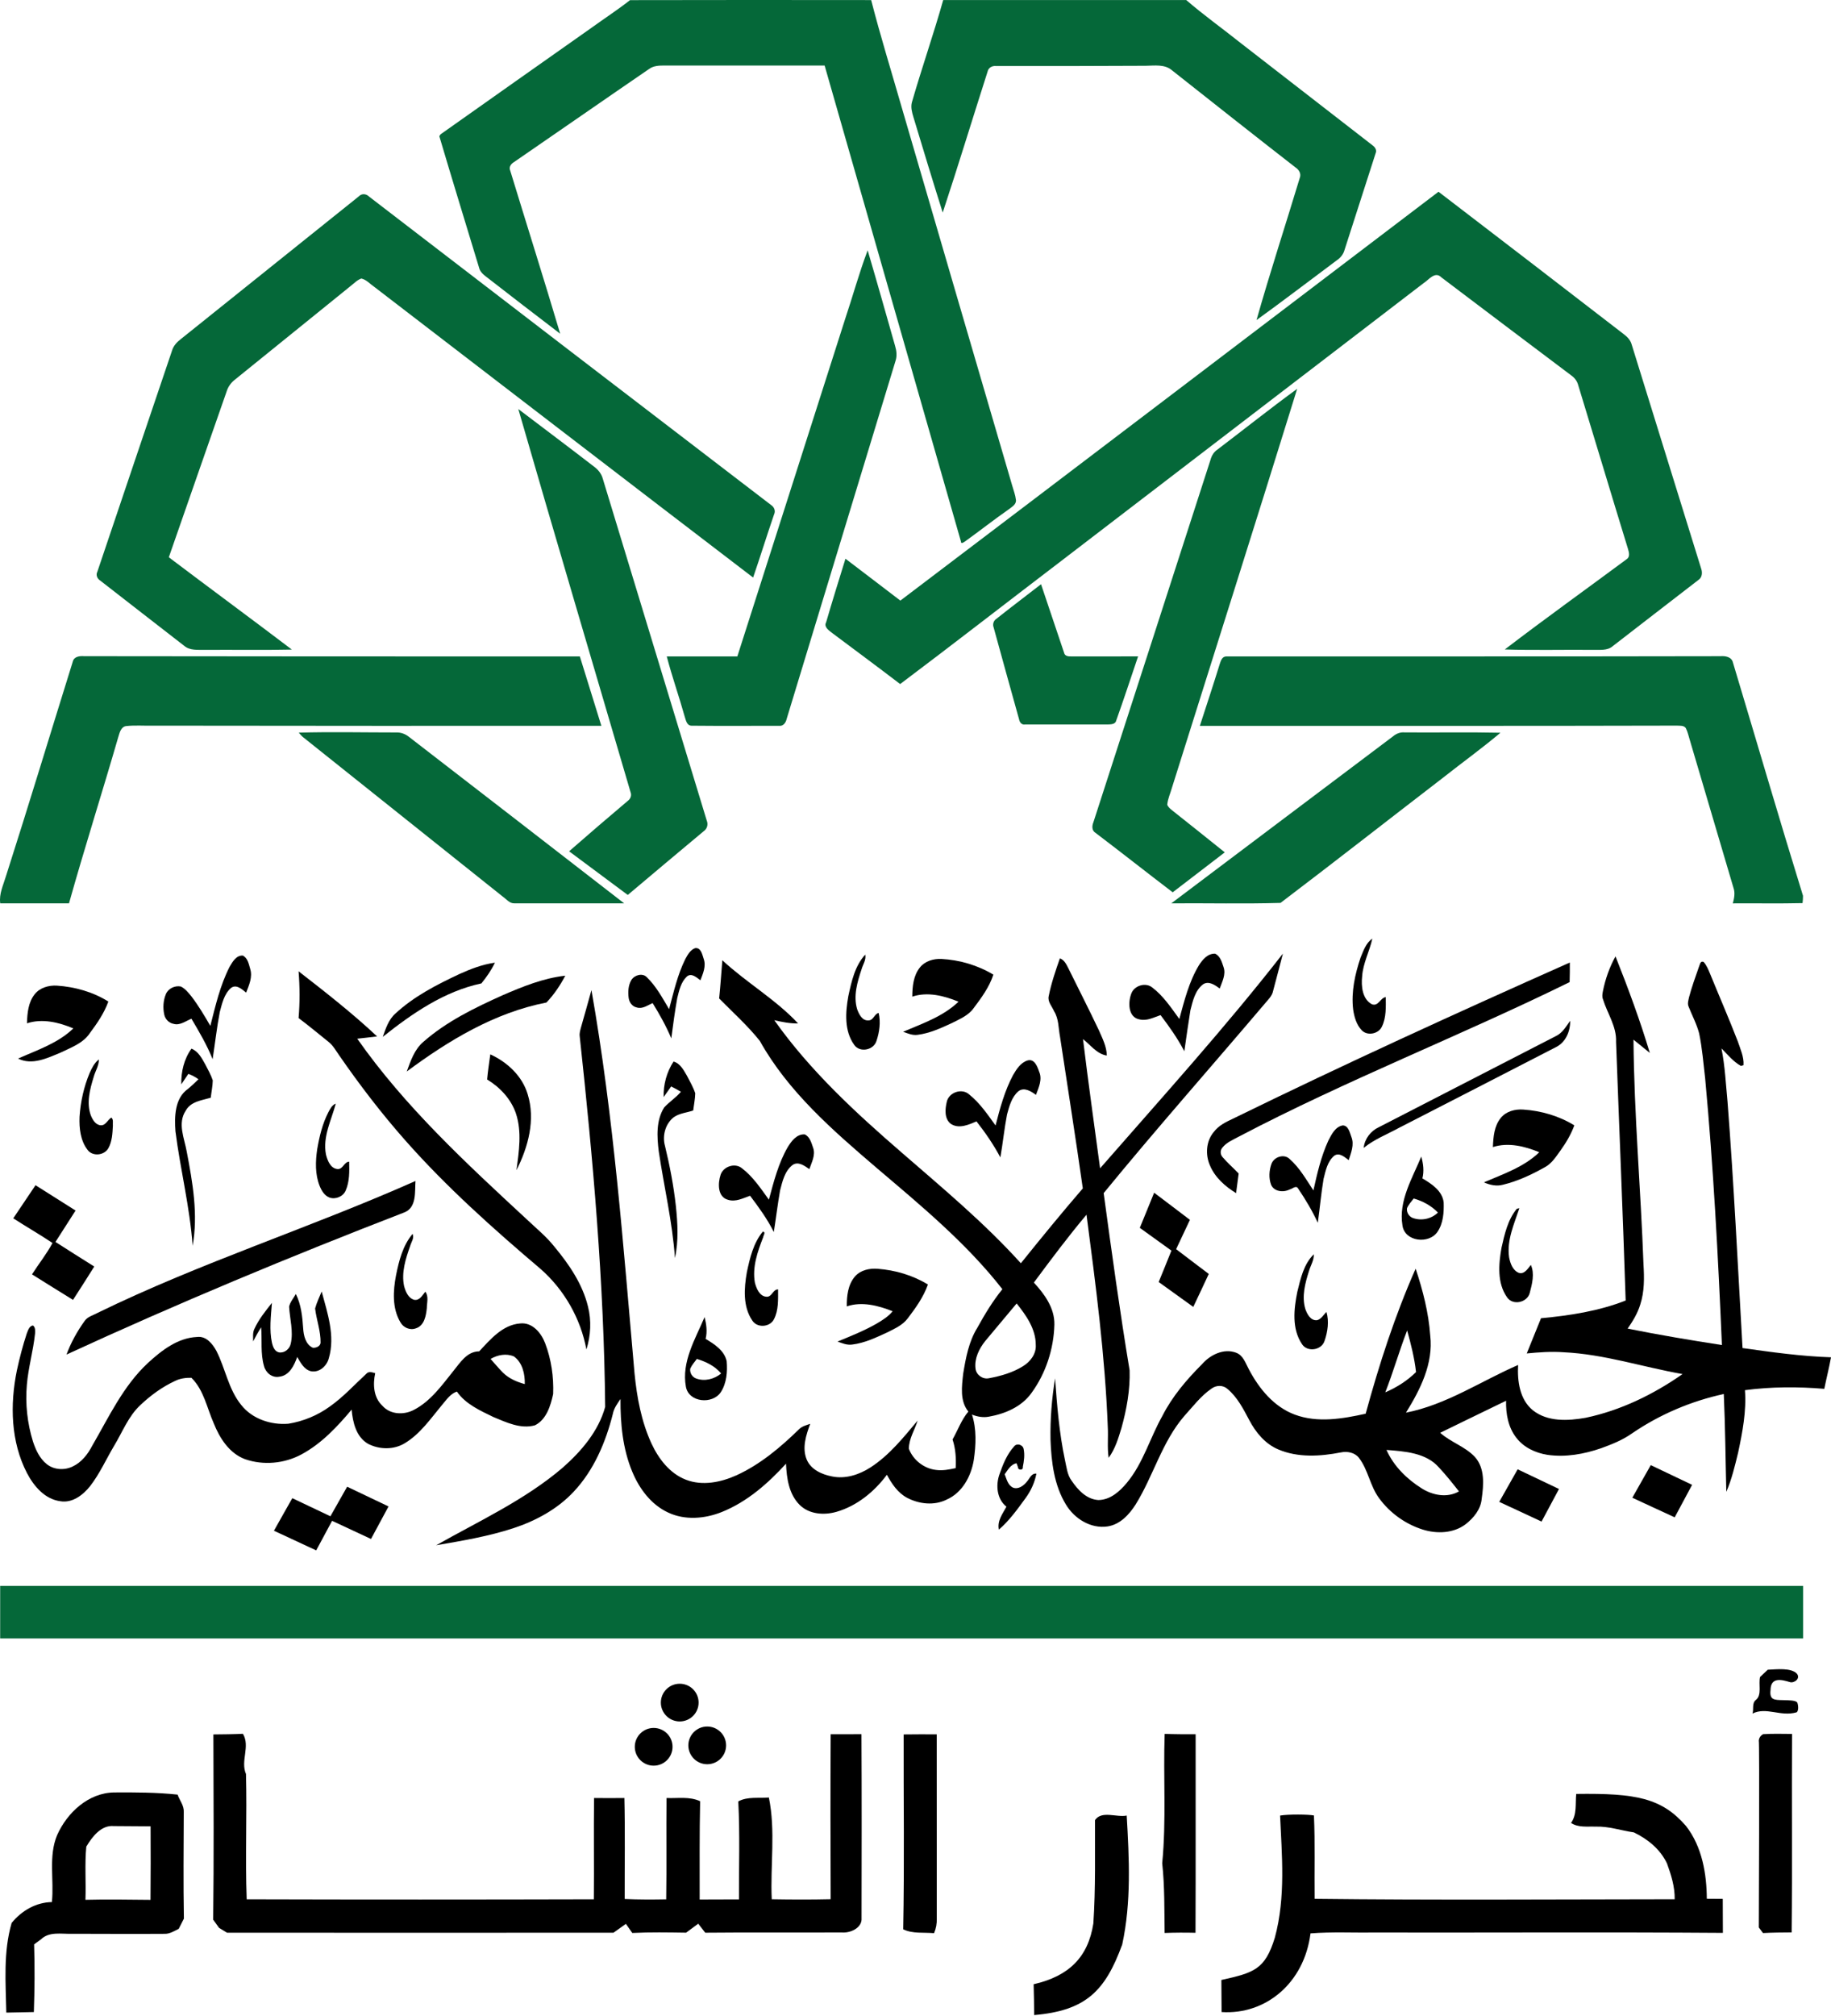 <?xml version="1.0" encoding="UTF-8" standalone="no"?>
<svg
   xmlns:dc="http://purl.org/dc/elements/1.1/"
   xmlns:cc="http://creativecommons.org/ns#"
   xmlns:rdf="http://www.w3.org/1999/02/22-rdf-syntax-ns#"
   xmlns:svg="http://www.w3.org/2000/svg"
   xmlns="http://www.w3.org/2000/svg"
   xmlns:sodipodi="http://sodipodi.sourceforge.net/DTD/sodipodi-0.dtd"
   xmlns:inkscape="http://www.inkscape.org/namespaces/inkscape"
   width="1254.644"
   height="1381.057"
   viewBox="0 0 1003.716 1104.846"
   version="1.1"
   id="svg2"
   inkscape:version="0.48.4 r9939"
   sodipodi:docname="Logo_of_Ahrar al-Sham.svg">
  <defs
     id="defs112" />
  <sodipodi:namedview
     pagecolor="#ffffff"
     bordercolor="#666666"
     borderopacity="1"
     objecttolerance="10"
     gridtolerance="10"
     guidetolerance="10"
     inkscape:pageopacity="0"
     inkscape:pageshadow="2"
     inkscape:window-width="1680"
     inkscape:window-height="988"
     id="namedview110"
     showgrid="false"
     fit-margin-top="0"
     fit-margin-left="0"
     fit-margin-right="0"
     fit-margin-bottom="0"
     inkscape:zoom="0.38159073"
     inkscape:cx="826.453"
     inkscape:cy="845.39059"
     inkscape:window-x="-8"
     inkscape:window-y="-8"
     inkscape:window-maximized="1"
     inkscape:current-layer="#020202ff" />
  <g
     id="#056839ff"
     transform="translate(-87.915,-108.988)">
    <path
       d="m 433.28,109.06 c 44.06,-0.12 88.13,-0.06 132.19,-0.03 5.06,19.71 11.11,39.15 16.72,58.71 20.18,69.18 40.38,138.35 60.63,207.5 0.72,2.56 1.72,5.08 2.01,7.74 0.28,2.46 -2.17,3.75 -3.8,5.05 -8.22,5.73 -16.09,11.95 -24.23,17.78 -0.61,0.39 -2.13,1.57 -2.12,-0.05 -24.9,-86.95 -49.83,-173.89 -74.72,-260.84 -29.31,-0.02 -58.62,0.02 -87.93,-0.02 -2.83,0.01 -5.87,0.12 -8.25,1.86 -24.73,16.93 -49.34,34.06 -74.06,51.03 -1.64,0.95 -3,2.74 -2.12,4.69 9.1,29.81 18.51,59.54 27.4,89.42 -13.61,-10.33 -27.1,-20.81 -40.61,-31.27 -1.7,-1.29 -3.38,-2.8 -3.87,-4.97 -7.29,-24 -14.65,-47.99 -21.79,-72.04 0.18,-0.26 0.54,-0.78 0.73,-1.04 27.53,-19.52 55.16,-38.93 82.74,-58.39 7.01,-5.07 14.28,-9.79 21.08,-15.13 z"
       id="path5"
       inkscape:connector-curvature="0"
       style="fill:#056839" />
    <path
       d="m 604.96,109.01 c 44.41,-0.02 88.81,-0.02 133.22,0 9.66,8.35 20.09,15.77 30.07,23.74 24.02,18.67 48.1,37.3 72.14,55.95 1.34,0.96 2.39,2.61 1.61,4.29 -5.65,17.69 -11.38,35.36 -17.06,53.04 -0.63,2.37 -2.24,4.29 -4.25,5.64 -14.66,10.91 -29.16,22.05 -43.98,32.74 7.39,-26.12 15.86,-51.94 23.71,-77.92 0.91,-2.27 -0.42,-4.48 -2.3,-5.7 -22.66,-17.62 -45.18,-35.42 -67.69,-53.22 -3.98,-3.48 -9.56,-2.6 -14.41,-2.53 -27.37,0.11 -54.74,0.22 -82.1,0.14 -2.12,-0.23 -4.2,0.9 -4.64,3.08 -8.25,25.73 -16.11,51.59 -24.59,77.25 -5.5,-17.41 -10.8,-34.89 -16.07,-52.37 -0.78,-2.6 -1.55,-5.38 -0.82,-8.09 5.4,-18.77 11.86,-37.24 17.16,-56.04 z"
       id="path7"
       inkscape:connector-curvature="0"
       style="fill:#056839" />
    <path
       d="m 876.47,214.08 c 33.87,25.94 67.73,51.91 101.49,78 1.98,1.47 3.78,3.32 4.43,5.79 12.73,40.83 25.26,81.73 38.01,122.56 0.82,2.21 0.71,4.99 -1.44,6.4 -15.66,12.04 -31.27,24.16 -46.9,36.23 -3.04,2.73 -7.33,1.96 -11.05,2.1 -16.07,-0.15 -32.15,0.29 -48.2,-0.23 21.99,-16.82 44.52,-32.95 66.76,-49.44 2,-1.22 1.35,-3.74 0.8,-5.58 -9.2,-29.93 -18.17,-59.94 -27.33,-89.88 -0.56,-2.19 -1.98,-4.02 -3.81,-5.3 -23.74,-17.91 -47.52,-35.76 -71.21,-53.74 -3.48,-3.56 -6.9,1.41 -9.81,3.24 -66.58,51.06 -133.18,102.1 -199.78,153.13 -29.05,22.14 -57.88,44.58 -87.07,66.53 -12.52,-9.59 -25.23,-18.94 -37.85,-28.42 -1.63,-1.28 -4.01,-3.07 -2.74,-5.41 3.4,-11.66 7.01,-23.26 10.61,-34.86 10,7.69 20.11,15.23 30.09,22.95 98.42,-74.56 196.67,-149.37 295,-224.07 z"
       id="path9"
       inkscape:connector-curvature="0"
       style="fill:#056839" />
    <path
       d="m 284.61,216.61 c 1.63,-1.72 4.07,-1.47 5.66,0.15 73.33,56.37 146.73,112.67 220.17,168.89 1.83,1.13 2.78,3.27 1.79,5.31 -3.94,11.48 -7.53,23.08 -11.47,34.56 C 431.39,372.5 362.18,319.27 292.93,266.09 c -2.26,-1.53 -4.21,-3.87 -6.96,-4.46 -2.32,0.85 -4.04,2.72 -5.96,4.2 -21.01,17.07 -42.12,34.02 -63.14,51.08 -2.09,1.62 -3.79,3.74 -4.6,6.28 -10.68,30.38 -21.17,60.83 -31.81,91.22 22.43,16.94 45.06,33.61 67.46,50.59 -15.99,0.36 -31.99,0.04 -47.99,0.17 -3.69,-0.09 -7.86,0.4 -10.91,-2.13 -15.44,-11.89 -30.76,-23.95 -46.18,-35.87 -1.64,-1.03 -2.5,-3.05 -1.55,-4.86 13.63,-40.39 27.24,-80.78 40.92,-121.14 0.76,-2.66 2.69,-4.7 4.83,-6.34 32.52,-26.07 65.05,-52.15 97.57,-78.22 z"
       id="path11"
       inkscape:connector-curvature="0"
       style="fill:#056839" />
    <path
       d="m 551.13,284.04 c 4.23,-12.59 7.72,-25.45 12.42,-37.86 5.15,17.42 10.06,34.91 15.04,52.39 0.8,2.65 1.14,5.51 0.24,8.19 -19.86,65.4 -39.82,130.78 -59.67,196.19 -0.42,1.97 -1.8,4.13 -4.12,3.82 -16,0.01 -32.01,0.11 -48,-0.05 -2.64,0 -3.14,-3.02 -3.78,-4.97 -3.09,-11.06 -6.95,-21.9 -9.84,-33.01 12.9,-0.01 25.79,-0.01 38.69,0 19.72,-61.55 39.34,-123.14 59.02,-184.7 z"
       id="path13"
       inkscape:connector-curvature="0"
       style="fill:#056839" />
    <path
       d="m 755.34,355.34 c 14.56,-11.07 28.88,-22.47 43.65,-33.25 -22.58,72.92 -45.72,145.67 -68.6,218.5 -0.87,3.14 -2.33,6.15 -2.61,9.42 0.5,1.44 1.81,2.36 2.94,3.31 9.56,7.56 19.08,15.18 28.58,22.81 -9.48,7.34 -19.05,14.57 -28.54,21.89 -14.15,-10.78 -28.11,-21.81 -42.29,-32.56 -2.16,-1.28 -1.99,-3.85 -1.16,-5.89 21.46,-66.13 42.73,-132.32 64.14,-198.47 0.62,-2.3 1.84,-4.44 3.89,-5.76 z"
       id="path15"
       inkscape:connector-curvature="0"
       style="fill:#056839" />
    <path
       d="m 372.04,333.17 c 13.82,10.48 27.69,20.9 41.43,31.49 2.27,1.66 4.16,3.92 4.88,6.69 19.02,62.45 37.97,124.91 56.99,187.36 0.9,2.17 0.2,4.6 -1.77,5.91 -13.9,11.55 -27.69,23.24 -41.53,34.86 -10.7,-8 -21.43,-15.96 -32.15,-23.93 10.62,-9.31 21.35,-18.49 32.13,-27.61 1.54,-1.11 2.26,-2.98 1.55,-4.8 -20.52,-69.99 -41.3,-139.9 -61.53,-209.97 z"
       id="path17"
       inkscape:connector-curvature="0"
       style="fill:#056839" />
    <path
       d="m 634.14,448.12 c 8.07,-6.42 16.31,-12.61 24.45,-18.94 4.19,12.53 8.44,25.05 12.64,37.58 0.36,1.77 2.28,2.04 3.79,1.98 12.25,0 24.51,-0.01 36.77,-0.01 -3.97,11.74 -7.83,23.52 -12,35.18 -0.49,2.17 -3.05,2.05 -4.77,2.13 -15.04,0.02 -30.08,0.03 -45.12,-0.01 -1.92,0.37 -3.08,-1.21 -3.37,-2.89 -4.64,-16.75 -9.36,-33.49 -13.92,-50.26 -0.69,-1.74 -0.06,-3.77 1.53,-4.76 z"
       id="path19"
       inkscape:connector-curvature="0"
       style="fill:#056839" />
    <path
       d="m 127.79,471.67 c 0.62,-2.85 3.75,-3.26 6.19,-3.06 90.59,0.16 181.19,0.12 271.79,0.13 3.93,12.68 7.87,25.36 11.8,38.04 -81.85,0.02 -163.71,0.06 -245.56,-0.09 -5,0.14 -10.03,-0.32 -15.01,0.24 -2.79,0.44 -3.48,3.55 -4.19,5.81 -8.83,30.51 -18.49,60.77 -27.07,91.34 -12.56,0 -25.12,0 -37.69,0 -0.73,-5.21 1.66,-9.97 3.1,-14.81 12.53,-39.1 24.4,-78.41 36.64,-117.6 z"
       id="path21"
       inkscape:connector-curvature="0"
       style="fill:#056839" />
    <path
       d="m 756.58,472.81 c 0.55,-1.66 1.25,-3.92 3.36,-4.06 90.34,-0.05 180.7,0.06 271.04,-0.13 2.72,-0.23 6.18,0.35 6.9,3.49 12.81,42.61 25.27,85.34 38.41,127.84 0,1.33 -0.09,2.66 -0.26,4 -12.73,0.31 -25.48,0.04 -38.21,0.14 0.71,-2.74 1.35,-5.65 0.38,-8.41 -7.93,-27 -15.99,-53.96 -23.92,-80.95 -0.72,-2.27 -1.16,-4.65 -2.27,-6.75 -1.16,-1.55 -3.35,-1.19 -5.01,-1.31 -87.11,0.24 -174.23,0.08 -261.35,0.13 3.68,-11.32 7.42,-22.62 10.93,-33.99 z"
       id="path23"
       inkscape:connector-curvature="0"
       style="fill:#056839" />
    <path
       d="m 251.7,510.52 c 17.78,-0.51 35.57,-0.09 53.36,-0.1 2.58,-0.1 5.08,0.82 7.08,2.45 39.31,30.39 78.67,60.72 117.92,91.2 -20.05,0.02 -40.11,0.02 -60.16,0 -2.67,0.12 -4.37,-2.3 -6.36,-3.67 -36.5,-29.16 -73.01,-58.31 -109.55,-87.44 -0.86,-0.73 -1.57,-1.59 -2.29,-2.44 z"
       id="path25"
       inkscape:connector-curvature="0"
       style="fill:#056839" />
    <path
       d="m 851.54,512.55 c 1.79,-1.5 4.02,-2.39 6.39,-2.16 17.5,0.14 35.01,-0.2 52.5,0.18 -10.13,8.56 -20.95,16.32 -31.36,24.56 -29.75,22.87 -59.31,46.03 -89.2,68.7 -19.92,0.59 -39.92,0.09 -59.87,0.24 40.48,-30.54 81.04,-61 121.54,-91.52 z"
       id="path27"
       inkscape:connector-curvature="0"
       style="fill:#056839" />
    <path
       d="m 88.01,978.14 c 329.44,0.01 658.88,0 988.32,0 0,9.6 -0.01,19.21 0,28.82 -329.44,0 -658.88,0 -988.33,0 0,-9.61 -0.01,-19.22 0.01,-28.82 z"
       id="path29"
       inkscape:connector-curvature="0"
       style="fill:#056839" />
  </g>
  <g
     id="#000000ff"
     transform="translate(-87.915,-108.988)">
    <path
       d="m 833.75,633.82 c 1.56,-3.75 2.93,-8 6.44,-10.4 -1.5,6.98 -5.11,13.44 -5.58,20.69 -0.58,5.36 0.07,12.47 5.38,15.29 3.62,1.27 4.54,-3.54 7.57,-3.94 0.04,5.4 0.33,11.14 -2.09,16.14 -1.83,4.05 -7.97,5.3 -11.08,2.04 -2.93,-3.07 -4.11,-7.35 -4.71,-11.44 -1.13,-9.61 1.02,-19.31 4.07,-28.38 z"
       id="path32"
       inkscape:connector-curvature="0"
       style="fill:#000000" />
    <path
       d="m 463.61,634.56 c 1.29,-2.32 2.73,-4.99 5.38,-5.94 3.25,-0.4 3.89,3.63 4.69,5.93 1.4,3.99 -0.4,7.99 -1.81,11.69 -2.11,-1.51 -4.95,-4.3 -7.51,-1.97 -3.2,3.05 -4.17,7.63 -5.2,11.77 -1.3,7.31 -2.3,14.68 -3.25,22.05 -2.82,-6.75 -6.41,-13.13 -10.24,-19.35 -2.76,1.18 -5.58,3.42 -8.75,2.38 -2.48,-0.51 -4.09,-2.86 -4.39,-5.25 -0.42,-3.32 -0.24,-6.96 1.55,-9.87 1.72,-2.66 6.09,-3.93 8.45,-1.4 5.13,4.97 8.53,11.38 12.17,17.46 2.49,-9.3 4.6,-18.83 8.91,-27.5 z"
       id="path34"
       inkscape:connector-curvature="0"
       style="fill:#000000" />
    <path
       d="m 745.13,638.03 c 1.98,-3.09 4.82,-6.55 8.88,-6.35 2.87,1.3 3.72,4.68 4.65,7.41 1.38,3.98 -0.81,7.96 -2.11,11.66 -2.55,-1.83 -6.01,-4.38 -9.15,-2.29 -4.36,3.34 -5.64,9.14 -6.93,14.2 -1.18,7.48 -2.28,14.99 -3.33,22.49 -3.65,-7.04 -8.26,-13.51 -13.03,-19.82 -3.62,1.2 -7.27,3.25 -11.22,2.42 -6.73,-0.95 -6.72,-9.57 -4.72,-14.48 1.74,-4.22 7.84,-6.01 11.43,-3.04 6.08,4.62 10.34,11.12 14.8,17.22 2.75,-10.06 5.29,-20.41 10.73,-29.42 z"
       id="path36"
       inkscape:connector-curvature="0"
       style="fill:#000000" />
    <path
       d="m 690.96,749.29 c 33.89,-38.81 68.53,-77.02 100.22,-117.67 -1.7,6.82 -3.62,13.58 -5.36,20.39 -0.54,2.94 -2.87,4.95 -4.66,7.15 -29.37,34.61 -59.48,68.61 -88.24,103.73 4.41,32.43 8.87,64.86 14.23,97.14 0.32,10.7 -1.63,21.38 -4.49,31.66 -1.72,5.64 -3.44,11.46 -7.01,16.26 -0.84,-5.61 -0.14,-11.3 -0.47,-16.93 -1.49,-38.97 -6.59,-77.68 -11.66,-116.3 -10.11,12 -19.51,24.6 -28.86,37.2 5.84,6.32 11.44,14.01 11.25,23.04 -0.35,13.33 -4.68,26.68 -12.56,37.47 -5.4,7.57 -14.44,11.41 -23.34,12.98 -3.15,0.6 -6.35,0.03 -9.28,-1.15 2.6,7.99 2.21,16.68 1,24.9 -1.46,8.89 -6.29,17.93 -14.87,21.7 -6.81,3.41 -15.07,2.48 -21.67,-0.97 -5.11,-2.71 -8.43,-7.67 -11.09,-12.64 -6.92,9.3 -16.43,17.1 -27.7,20.33 -6.76,1.93 -14.9,1.38 -20.11,-3.8 -5.92,-5.87 -7.16,-14.65 -7.49,-22.6 -9.93,10.87 -21.37,20.93 -35.18,26.47 -9.31,3.74 -20.26,4.67 -29.51,0.27 -9.29,-4.33 -15.75,-13.04 -19.59,-22.31 -5.26,-12.57 -6.54,-26.37 -6.46,-39.88 -1.73,2.52 -3.6,5.07 -4.19,8.14 -3.9,15.51 -10.36,30.84 -21.43,42.63 -8.93,9.57 -20.74,15.97 -33.08,20.03 -13.77,4.52 -28.11,6.9 -42.35,9.36 23.59,-13.35 48.63,-24.79 69.39,-42.54 10.19,-8.99 19.6,-19.95 23.26,-33.29 -0.64,-67.92 -6.65,-135.67 -13.96,-203.15 -0.22,-1.65 0.29,-3.24 0.69,-4.8 1.97,-6.81 3.84,-13.65 5.75,-20.47 12.26,69.5 17.41,139.98 23.63,210.21 1.3,13.04 3.73,26.19 9.23,38.18 3.9,8.42 10.02,16.51 18.95,19.95 9,3.48 19.09,1.44 27.63,-2.41 13.12,-5.97 24.27,-15.42 34.51,-25.41 1.63,-1.56 3.9,-2.08 5.97,-2.82 -2.27,6.15 -4.58,13.13 -1.93,19.55 2.3,5.53 8.29,8.2 13.84,9.27 7.41,1.56 15.04,-0.97 21.24,-5 10.26,-6.66 17.97,-16.34 25.74,-25.61 -1.58,5.13 -4.8,9.93 -4.81,15.45 2.29,6.11 8.24,10.82 14.76,11.59 3.67,0.52 7.35,-0.2 10.92,-0.98 0.26,-5.29 -0.04,-10.65 -1.73,-15.7 2.88,-5.1 4.86,-10.78 8.66,-15.29 -4.75,-5.83 -3.59,-13.8 -2.84,-20.72 1.43,-8.69 3.07,-17.69 7.8,-25.28 4.04,-7.34 8.41,-14.54 13.69,-21.07 -19.82,-25.38 -44.82,-45.96 -69.23,-66.72 -23.87,-20.43 -48.25,-41.6 -63.76,-69.39 -6.69,-8.39 -14.76,-15.59 -22.27,-23.23 0.71,-6.97 1.18,-13.95 1.75,-20.93 13.24,12.27 29.17,21.41 41.54,34.63 -4.42,0.08 -8.76,-0.79 -13.05,-1.77 19.5,27.57 44.47,50.61 69.89,72.59 22.41,19.47 45.33,38.53 65.26,60.61 11.13,-13.84 22.37,-27.59 33.96,-41.03 -3.95,-27.8 -8.32,-55.53 -12.52,-83.29 -0.88,-4.64 -0.63,-9.65 -3.22,-13.79 -1.11,-2.66 -3.61,-5.12 -2.97,-8.19 1.38,-7.11 3.77,-13.98 6.14,-20.81 2.4,0.85 3.52,3.23 4.61,5.35 5.58,11.37 11.37,22.65 16.79,34.1 1.92,4.42 4.24,8.88 4.33,13.82 -5.46,-0.84 -8.92,-5.79 -13.05,-9.02 2.84,23.64 6.2,47.21 9.36,70.81 m -62.98,94.69 c -3.33,4.18 -5.97,9.51 -5.31,14.99 0.31,3.45 3.78,6.04 7.19,5.42 6.55,-1.21 13.16,-3.07 18.86,-6.64 4.01,-2.46 7.32,-6.78 6.98,-11.7 0.01,-8.72 -5.27,-16.15 -10.48,-22.68 -5.75,6.87 -11.49,13.74 -17.24,20.61 z"
       id="path38"
       inkscape:connector-curvature="0"
       style="fill:#000000" />
    <path
       d="m 213.85,638.72 c 1.58,-2.66 3.57,-6.21 7.15,-6.02 2.72,1.31 3.3,4.67 4.07,7.3 1.4,4.46 -0.63,8.89 -2.22,12.99 -2.29,-1.79 -5.47,-4.86 -8.4,-2.45 -3.71,3.3 -4.8,8.48 -6.05,13.07 -1.64,8.57 -2.59,17.26 -3.93,25.88 -3.11,-7.77 -7.35,-15 -11.61,-22.18 -3.16,1.25 -6.27,3.86 -9.87,2.79 -2.53,-0.46 -4.54,-2.61 -5.04,-5.09 -0.8,-3.7 -0.55,-7.7 0.9,-11.19 1.31,-3.11 4.96,-4.83 8.21,-4.16 2.42,1.2 4.13,3.39 5.81,5.44 3.88,5.08 7.15,10.6 10.35,16.13 2.82,-11.04 5.38,-22.32 10.63,-32.51 z"
       id="path40"
       inkscape:connector-curvature="0"
       style="fill:#000000" />
    <path
       d="m 552.95,654.95 c 1.73,-7.99 3.57,-16.58 9.27,-22.78 0.61,2.82 -1.24,5.34 -1.99,7.95 -2.33,7.03 -4.69,14.78 -2.39,22.13 0.98,2.67 2.78,6.28 6.17,5.97 2.71,0.06 3.17,-3.57 5.57,-4.08 1.16,4.99 0.45,10.45 -1.18,15.28 -1.48,5.05 -9.01,6.69 -12.16,2.31 -5.59,-7.66 -4.89,-17.92 -3.29,-26.78 z"
       id="path42"
       inkscape:connector-curvature="0"
       style="fill:#000000" />
    <path
       d="m 973.5,633.14 c 6.92,17.39 13.43,34.97 18.81,52.91 -3,-2.41 -5.97,-4.86 -8.95,-7.27 0.32,41.11 4.02,82.1 5.48,123.18 0.45,7.35 0.55,14.92 -1.77,22.01 -1.45,4.79 -4.08,9.09 -6.91,13.18 17.14,3.45 34.39,6.33 51.67,9.01 -2.08,-48.75 -4.66,-97.52 -9.18,-146.11 -0.95,-8.25 -1.62,-16.55 -3.29,-24.69 -1.33,-5.13 -3.88,-9.83 -5.81,-14.73 -0.72,-1.66 -0.06,-3.44 0.26,-5.09 1.48,-5.58 3.45,-11.02 5.36,-16.47 0.61,-1.21 0.65,-3.56 2.59,-2.92 1.68,1.84 2.6,4.21 3.56,6.48 5.04,12.35 10.38,24.59 15.19,37.03 1.41,4.25 3.47,8.53 3.16,13.12 -0.36,0.1 -1.08,0.29 -1.44,0.39 -4.21,-2.36 -7.28,-6.22 -10.64,-9.58 1.94,9.67 2.39,19.54 3.33,29.34 3.48,44.91 5.63,89.91 8.22,134.88 16.09,2.26 32.23,4.53 48.49,5.06 -1.04,5.8 -2.51,11.51 -3.68,17.29 -14.47,-1.23 -29.08,-1.17 -43.49,0.73 0.86,11.54 -1.35,23.02 -3.75,34.26 -1.77,7.25 -3.49,14.59 -6.47,21.46 -0.45,-17.87 -0.56,-35.76 -1.38,-53.62 -17.93,3.9 -35.13,11.21 -50.29,21.57 -5.13,3.65 -11.03,5.99 -16.9,8.13 -9.43,3.26 -19.57,5.09 -29.53,3.63 -6.49,-1.03 -12.92,-4.01 -16.98,-9.32 -4.5,-5.7 -5.83,-13.21 -5.64,-20.31 -12.03,5.88 -24.12,11.63 -36.13,17.56 5.81,5.2 13.68,7.51 19.04,13.24 5.56,6.24 4.82,15.28 3.71,22.97 -0.48,5.72 -4.39,10.44 -8.73,13.85 -6.71,5.11 -15.9,5.42 -23.69,2.94 -9.46,-3.01 -17.95,-9.12 -23.8,-17.14 -4.98,-6.68 -5.96,-15.46 -11.03,-22.08 -2.29,-2.99 -6.41,-3.76 -9.93,-3.03 -11.27,2.2 -23.52,2.97 -34.31,-1.63 -7.19,-3.04 -12.37,-9.31 -15.91,-16.06 -3.26,-6.14 -6.53,-12.59 -11.96,-17.11 -2.46,-2.21 -6.18,-2.09 -8.75,-0.16 -5.86,4.03 -10.18,9.81 -14.92,15.02 -12.2,14.14 -16.91,32.72 -26.61,48.39 -3.53,5.58 -8.56,11.06 -15.41,12.11 -9.2,1.39 -18.16,-4.21 -22.81,-11.91 -6.53,-10.63 -8.06,-23.42 -8.5,-35.65 -0.22,-11.25 0.72,-22.51 2.51,-33.61 1.06,15.01 2.29,30.08 5.42,44.84 0.9,3.85 1.2,8.06 3.68,11.33 3.4,5.01 8.17,10.18 14.63,10.54 6.5,-0.04 11.72,-4.73 15.63,-9.46 8.95,-10.76 12.63,-24.55 19.42,-36.58 5.42,-10.68 13.23,-19.86 21.65,-28.29 4.51,-5.22 12.04,-9.02 18.9,-6.37 3.87,1.5 5.08,5.76 6.91,9.08 5.54,10.54 13.7,20.55 25.17,24.81 12.51,4.66 26.19,2.29 38.85,-0.5 7.38,-27.05 16.03,-53.82 27.39,-79.48 3.95,11.87 7.11,24.11 8,36.63 1.79,15.32 -5.47,29.65 -13.3,42.27 22.14,-4.32 41.07,-17.27 61.47,-26.13 -0.48,8.76 0.81,18.85 8.02,24.78 8.1,6.49 19.33,5.88 28.97,4.17 19.17,-4.01 37.16,-12.78 53.15,-23.96 -21.75,-3.83 -42.99,-10.92 -65.19,-11.96 -6.74,-0.5 -13.5,0 -20.21,0.65 2.6,-6.44 5.2,-12.87 7.81,-19.29 15.77,-1.48 31.59,-3.89 46.41,-9.71 -1.52,-47.27 -3.54,-94.52 -5.27,-141.78 0.38,-8.42 -4.81,-15.58 -7.18,-23.36 -0.6,-1.45 -0.28,-3 -0.01,-4.46 1.32,-6.65 3.62,-13.09 6.89,-19.02 M 847.3,872.08 c 6.22,-2.68 12.02,-6.34 16.85,-11.11 -0.85,-7.75 -2.8,-15.33 -4.86,-22.83 -4.35,11.19 -7.6,22.77 -11.99,33.94 m 0.66,31.56 c 3.96,8.9 11.19,15.99 19.36,21.11 5.99,3.78 13.95,5.31 20.36,1.62 -3.5,-4.48 -7.06,-8.94 -10.94,-13.09 -7.07,-8.12 -18.77,-8.86 -28.78,-9.64 z"
       id="path44"
       inkscape:connector-curvature="0"
       style="fill:#000000" />
    <path
       d="m 592.19,639.22 c 2.76,-3.51 7.43,-4.85 11.75,-4.67 10.01,0.54 19.92,3.42 28.52,8.6 -2.23,6.86 -6.58,12.73 -10.86,18.43 -2.89,4.03 -7.64,5.93 -11.9,8.12 -5.99,2.76 -12.12,5.6 -18.73,6.43 -2.79,0.42 -5.43,-0.76 -7.99,-1.67 10.57,-4.5 21.93,-8.37 30.38,-16.48 -7.88,-3.25 -16.99,-5.59 -25.34,-2.77 0.01,-5.52 0.59,-11.53 4.17,-15.99 z"
       id="path46"
       inkscape:connector-curvature="0"
       style="fill:#000000" />
    <path
       d="m 339.76,642.82 c 6.22,-2.81 12.67,-5.3 19.47,-6.23 -1.97,4.1 -4.56,7.85 -7.43,11.37 -20.42,4.33 -37.99,16.51 -54.06,29.29 1.63,-4.55 3.17,-9.45 6.91,-12.76 10.16,-9.43 22.66,-15.83 35.11,-21.67 z"
       id="path48"
       inkscape:connector-curvature="0"
       style="fill:#000000" />
    <path
       d="m 764.02,721.99 c 60.87,-29.79 122.53,-57.94 184.44,-85.48 0.03,3.57 0,7.16 -0.11,10.74 -59.89,29.44 -122.26,53.65 -181.38,84.7 -3.14,1.72 -6.67,3.1 -8.95,5.99 -1.26,1.42 -1.26,3.67 0,5.12 2.73,3.24 5.97,6.02 8.9,9.09 -0.47,3.58 -0.92,7.16 -1.41,10.75 -6.01,-3.66 -11.58,-8.6 -14.35,-15.21 -2.58,-5.9 -2.12,-13.29 2.12,-18.31 2.68,-3.59 6.79,-5.55 10.74,-7.39 z"
       id="path50"
       inkscape:connector-curvature="0"
       style="fill:#000000" />
    <path
       d="m 251.59,641.32 c 14.72,11.43 29.44,22.93 43.04,35.69 -3.62,0.47 -7.26,0.83 -10.88,1.25 26.11,37.25 59.71,68.26 92.93,99.01 5.13,4.87 10.67,9.36 15.09,14.92 8.05,9.68 15.43,20.44 18.46,32.83 1.96,7.74 1.54,15.97 -0.86,23.56 -3.16,-16.92 -12.06,-32.58 -24.95,-43.98 -26.06,-22.12 -51.68,-44.93 -74.33,-70.59 -13.07,-14.78 -25.08,-30.47 -36.29,-46.7 -1.8,-2.54 -3.3,-5.37 -5.8,-7.32 -5.44,-4.39 -10.83,-8.84 -16.41,-13.05 0.74,-8.53 0.68,-17.1 0,-25.62 z"
       id="path52"
       inkscape:connector-curvature="0"
       style="fill:#000000" />
    <path
       d="m 363.46,654.43 c 11.01,-4.76 22.32,-9.36 34.33,-10.7 -2.79,5.31 -6.18,10.37 -10.33,14.7 -28.39,5.52 -53.64,20.79 -76.57,37.81 2.13,-5.84 4.23,-12.15 9.14,-16.29 12.71,-11.17 28.12,-18.63 43.43,-25.52 z"
       id="path54"
       inkscape:connector-curvature="0"
       style="fill:#000000" />
    <path
       d="m 106.96,653.86 c 2.84,-3.6 7.67,-4.93 12.1,-4.69 9.92,0.66 19.79,3.43 28.25,8.72 -2.27,6.33 -6.11,11.9 -10.1,17.25 -3.72,5.68 -10.43,7.97 -16.25,10.82 -7.19,2.96 -15.47,7.02 -23.14,3.19 10.47,-4.67 21.88,-8.39 30.29,-16.53 -7.88,-3.35 -17.03,-5.55 -25.41,-2.79 0.16,-5.51 0.67,-11.5 4.26,-15.97 z"
       id="path56"
       inkscape:connector-curvature="0"
       style="fill:#000000" />
    <path
       d="m 940.73,676.87 c 3.65,-1.67 5.67,-5.29 7.91,-8.42 0.12,5.71 -2.39,11.72 -7.69,14.38 -28.61,14.79 -57.29,29.45 -85.93,44.18 -6.57,3.61 -13.7,6.33 -19.57,11.09 0.54,-4.98 3.81,-9.24 8.29,-11.33 32.32,-16.65 64.65,-33.28 96.99,-49.9 z"
       id="path58"
       inkscape:connector-curvature="0"
       style="fill:#000000" />
    <path
       d="m 187.3,703.26 c -0.17,-6.84 1.51,-13.97 5.58,-19.54 3.82,1.51 5.72,5.36 7.62,8.73 1.45,2.83 3.05,5.62 4.05,8.67 -0.07,3.18 -0.75,6.31 -1.1,9.48 -4.94,1.47 -10.98,2.04 -13.72,7.1 -4.62,6.97 -0.75,15.09 0.54,22.42 3.25,16.94 6.34,34.47 3.24,51.67 -1.5,-21.16 -6.74,-41.78 -9.42,-62.77 -0.58,-8 -0.44,-18.11 6.82,-23.22 2.03,-1.67 3.93,-3.48 5.8,-5.31 -1.71,-1.24 -3.57,-2.24 -5.55,-2.95 -1.27,1.92 -2.56,3.82 -3.86,5.72 z"
       id="path60"
       inkscape:connector-curvature="0"
       style="fill:#000000" />
    <path
       d="m 356.68,686.84 c 9.31,4.25 17.52,11.85 20.5,21.87 4.36,14 0.26,28.96 -6.15,41.63 1.36,-10.23 3.03,-20.98 -0.26,-31.01 -2.68,-7.97 -8.73,-14.41 -15.82,-18.72 0.39,-4.61 1.14,-9.19 1.73,-13.77 z"
       id="path62"
       inkscape:connector-curvature="0"
       style="fill:#000000" />
    <path
       d="m 137.06,697.03 c 1.23,-2.74 2.61,-5.53 5.05,-7.4 0.06,3.45 -1.99,6.41 -2.86,9.66 -2.07,6.71 -4.04,14.14 -1.54,21.02 0.97,2.36 2.58,5.2 5.44,5.4 2.79,0.14 3.71,-3.03 5.83,-4.23 1.25,1.13 0.65,3.04 0.81,4.54 -0.22,4.16 -0.4,8.57 -2.49,12.29 -2.24,3.95 -8.64,4.64 -11.39,0.87 -3.93,-5.1 -4.63,-11.89 -4.39,-18.11 0.54,-8.23 2.35,-16.42 5.54,-24.04 z"
       id="path64"
       inkscape:connector-curvature="0"
       style="fill:#000000" />
    <path
       d="m 643.24,698.22 c 1.87,-3.23 4.15,-6.81 7.9,-8.02 3.81,-1.15 5.45,3.3 6.4,6.12 1.9,4.27 -0.25,8.72 -1.74,12.74 -2.67,-1.99 -6.48,-4.43 -9.64,-1.98 -3.68,3.19 -4.98,8.18 -6.21,12.71 -1.5,7.79 -2.29,15.71 -3.65,23.54 -3.72,-6.99 -8.22,-13.53 -13.09,-19.74 -4.37,1.83 -9.63,4.28 -14.1,1.32 -3.61,-2.8 -3.14,-8.13 -2.18,-12.09 1.15,-5.16 8.27,-7.63 12.24,-4.03 5.87,4.68 10.12,11.01 14.49,17.03 2.43,-9.43 4.97,-18.96 9.58,-27.6 z"
       id="path66"
       inkscape:connector-curvature="0"
       style="fill:#000000" />
    <path
       d="m 457.14,690.78 c 3.71,1.04 5.52,4.71 7.34,7.77 1.64,3.14 3.43,6.23 4.55,9.61 -0.06,3.17 -0.74,6.31 -1.12,9.46 -3.54,1.18 -7.5,1.48 -10.62,3.65 -4.64,3.59 -6.41,10.16 -4.85,15.72 2.64,10.84 4.74,21.82 5.97,32.92 0.99,9.47 1.56,19.17 -0.51,28.54 -1.37,-19.7 -5.97,-38.95 -8.87,-58.45 -1,-8 -1.52,-16.94 2.96,-24.04 2.84,-3.1 6.47,-5.38 9.19,-8.62 -1.75,-1.04 -3.53,-2.01 -5.35,-2.91 -1.39,1.93 -2.76,3.87 -4.12,5.83 -0.2,-6.83 1.68,-13.76 5.43,-19.48 z"
       id="path68"
       inkscape:connector-curvature="0"
       style="fill:#000000" />
    <path
       d="m 267.87,718.65 c 1,-1.88 2,-4 4.12,-4.81 -2.43,9.06 -7.23,18.1 -5.41,27.78 0.81,3.32 2.44,7.76 6.4,8.09 3,0.16 3.5,-3.91 6.34,-4.06 0.13,5.27 0.26,10.83 -1.88,15.75 -1.36,3.38 -5.57,5.12 -8.95,3.91 -2.73,-1.07 -4.31,-3.78 -5.36,-6.36 -2.54,-6.39 -2.31,-13.49 -1.32,-20.17 1.19,-6.92 2.84,-13.85 6.06,-20.13 z"
       id="path70"
       inkscape:connector-curvature="0"
       style="fill:#000000" />
    <path
       d="m 910.66,721.61 c 2.95,-3.59 7.84,-4.85 12.33,-4.51 9.8,0.66 19.54,3.48 27.94,8.65 -1.81,4.95 -4.52,9.5 -7.58,13.77 -2.48,3.41 -4.81,7.2 -8.66,9.22 -7.19,4.03 -14.78,7.59 -22.82,9.54 -3.57,1 -7.22,0.16 -10.52,-1.29 10.55,-4.54 21.95,-8.37 30.37,-16.51 -7.92,-3.27 -17.03,-5.55 -25.43,-2.82 0.22,-5.54 0.68,-11.6 4.37,-16.05 z"
       id="path72"
       inkscape:connector-curvature="0"
       style="fill:#000000" />
    <path
       d="m 816.1,734.08 c 1.75,-3.35 3.77,-7.61 7.91,-8.3 3.1,0.09 3.82,3.97 4.71,6.33 1.69,4.25 -0.2,8.65 -1.47,12.72 -2.19,-1.62 -5.09,-4.4 -7.91,-2.45 -3.75,3.09 -4.73,8.21 -5.87,12.69 -1.34,7.98 -2.05,16.06 -3.16,24.08 -3.04,-6.58 -6.77,-12.84 -10.83,-18.83 -1.09,-1.92 -3.15,0.28 -4.59,0.56 -3.35,1.74 -8.49,1.28 -10.17,-2.53 -1.38,-3.65 -1.12,-7.87 0.19,-11.5 1.38,-3.81 6.87,-5.67 9.93,-2.69 5.47,4.8 9.09,11.25 13.06,17.26 2.06,-9.29 4.21,-18.66 8.2,-27.34 z"
       id="path74"
       inkscape:connector-curvature="0"
       style="fill:#000000" />
    <path
       d="m 519.74,737.68 c 2.04,-3.32 4.93,-7.22 9.29,-6.98 2.85,1.28 3.68,4.66 4.63,7.36 1.42,4 -0.82,7.96 -2.07,11.68 -2.59,-1.76 -6.03,-4.44 -9.19,-2.28 -4.3,3.28 -5.58,8.99 -6.87,13.97 -1.32,7.56 -2.23,15.19 -3.43,22.78 -3.55,-7.11 -8.24,-13.56 -13.01,-19.88 -3.85,1.35 -7.88,3.53 -12.07,2.23 -5.84,-1.55 -5.63,-9.09 -4.1,-13.69 1.48,-4.61 7.9,-6.74 11.7,-3.62 6.08,4.63 10.34,11.12 14.79,17.23 2.65,-9.84 5.18,-19.91 10.33,-28.8 z"
       id="path76"
       inkscape:connector-curvature="0"
       style="fill:#000000" />
    <path
       d="m 856.71,780.59 c -2.21,-13.48 5.38,-25.74 10.31,-37.72 1.13,3.87 1.62,7.98 0.62,11.95 5.06,2.99 10.97,6.82 11.67,13.22 0.17,5.43 -0.22,11.33 -3.33,15.97 -4.6,7 -18.06,5.59 -19.27,-3.42 m 2.5,-9.44 c -0.35,2.21 1.01,4.53 3.11,5.34 4.69,1.74 10.26,0.58 13.84,-2.95 -3.63,-3.76 -8.29,-6.28 -13.28,-7.7 -1.32,1.69 -2.81,3.31 -3.67,5.31 z"
       id="path78"
       inkscape:connector-curvature="0"
       style="fill:#000000" />
    <path
       d="m 141.46,828.5 c 56.57,-27.61 116.75,-46.7 174.21,-72.26 -0.41,5.97 0.76,14.61 -6.21,17.26 -62.44,24.13 -124.28,49.85 -185.09,77.86 2.41,-6.51 5.79,-12.62 9.83,-18.26 1.63,-2.52 4.77,-3.22 7.26,-4.6 z"
       id="path80"
       inkscape:connector-curvature="0"
       style="fill:#000000" />
    <path
       d="m 107.38,758.56 c 7.33,4.61 14.63,9.27 21.96,13.88 -3.65,5.75 -7.32,11.49 -11.02,17.21 7.07,4.53 14.15,9.03 21.27,13.48 -3.81,6.14 -7.75,12.19 -11.65,18.28 -7.5,-4.65 -15.01,-9.29 -22.48,-13.99 3.67,-5.76 8.09,-11.27 11.24,-17.2 -7.04,-4.7 -14.4,-8.92 -21.51,-13.52 4.1,-6.03 8.15,-12.08 12.19,-18.14 z"
       id="path82"
       inkscape:connector-curvature="0"
       style="fill:#000000" />
    <path
       d="m 720.59,762.67 c 6.6,4.89 13.05,9.95 19.62,14.87 -2.5,5.36 -5.06,10.71 -7.57,16.07 5.98,4.5 11.89,9.1 17.9,13.57 -2.75,6.06 -5.69,12.03 -8.5,18.07 -6.33,-4.54 -12.62,-9.12 -18.96,-13.64 2.32,-5.74 4.72,-11.45 6.98,-17.21 -5.78,-4.16 -11.56,-8.32 -17.33,-12.48 2.66,-6.4 5.23,-12.84 7.86,-19.25 z"
       id="path84"
       inkscape:connector-curvature="0"
       style="fill:#000000" />
    <path
       d="m 919.4,771.47 c 0.35,-0.08 1.06,-0.25 1.41,-0.33 -2.88,8.68 -6.98,17.54 -5.64,26.92 0.62,3.25 1.94,7.1 5.24,8.5 3.15,1.04 5.01,-2.3 6.68,-4.32 2.19,4.73 0.68,10.51 -0.61,15.38 -1.39,5.29 -9.26,7.02 -12.42,2.38 -5.53,-7.84 -4.64,-18.16 -3.06,-27.12 1.67,-7.45 3.44,-15.4 8.4,-21.41 z"
       id="path86"
       inkscape:connector-curvature="0"
       style="fill:#000000" />
    <path
       d="m 506.08,783.98 c 1.83,0.2 0.24,2.17 0.17,3.15 -3.05,7.84 -6.04,16.31 -4.52,24.83 0.83,3.18 2.51,7.45 6.32,7.72 3.07,0.26 3.49,-4.07 6.39,-4.04 -0.02,5.51 0.35,11.4 -2.29,16.43 -2.23,4.35 -9.21,4.85 -11.86,0.63 -5.24,-7.71 -4.49,-17.69 -2.97,-26.44 1.67,-7.79 3.56,-16.02 8.76,-22.28 z"
       id="path88"
       inkscape:connector-curvature="0"
       style="fill:#000000" />
    <path
       d="m 305,808.01 c 1.6,-8.01 3.7,-16.36 9.07,-22.76 1.08,2.25 -0.73,4.44 -1.3,6.58 -2.48,7.01 -4.94,14.62 -3.32,22.1 0.83,2.98 2.27,6.54 5.55,7.44 3.01,0.5 4.46,-2.56 6.07,-4.45 1.97,2.61 0.83,6.1 0.81,9.1 -0.43,4.12 -1.38,9.5 -5.92,10.95 -3.29,1.3 -7,-0.39 -8.62,-3.41 -4.5,-7.69 -3.96,-17.11 -2.34,-25.55 z"
       id="path90"
       inkscape:connector-curvature="0"
       style="fill:#000000" />
    <path
       d="m 799.07,817.03 c 1.79,-7.24 3.49,-15.23 9.04,-20.61 0.16,3.22 -1.69,6 -2.58,8.99 -2.14,6.71 -4.15,14.05 -2.05,21.02 1,2.79 2.87,6.47 6.42,6.11 2.33,-0.58 3.5,-2.97 5.15,-4.51 1.51,5.13 0.68,10.91 -1.07,15.92 -1.68,5.12 -9.55,6.28 -12.41,1.6 -5.58,-8.36 -4.4,-19.17 -2.5,-28.52 z"
       id="path92"
       inkscape:connector-curvature="0"
       style="fill:#000000" />
    <path
       d="m 556.63,808.53 c 3.06,-3.48 7.98,-4.53 12.44,-4.16 9.66,0.74 19.22,3.53 27.51,8.62 -2.42,6.85 -6.69,12.8 -11.05,18.53 -2.79,3.77 -7.24,5.66 -11.28,7.73 -6.14,2.82 -12.4,5.82 -19.18,6.64 -2.81,0.41 -5.48,-0.7 -8.04,-1.66 7.28,-2.96 14.59,-5.91 21.43,-9.81 3.19,-1.88 6.42,-3.88 8.79,-6.79 -7.86,-3.1 -16.87,-5.49 -25.14,-2.65 -0.06,-5.71 0.62,-11.97 4.52,-16.45 z"
       id="path94"
       inkscape:connector-curvature="0"
       style="fill:#000000" />
    <path
       d="m 260.65,826.1 c 0.89,-3.21 2.33,-6.23 3.6,-9.3 3.17,11.8 7.49,24.29 3.94,36.52 -1.08,4.29 -5.17,8.09 -9.82,7.19 -3.84,-0.95 -5.67,-4.74 -7.53,-7.83 -1.64,4.64 -4.29,10.24 -9.85,10.83 -3.91,0.76 -7.44,-2.21 -8.36,-5.87 -2,-6.87 -0.98,-14.16 -1.55,-21.2 -1.61,2.48 -3.05,5.08 -4.4,7.72 0.05,-2.27 -0.35,-4.67 0.66,-6.79 2.39,-5.28 6.07,-9.81 9.64,-14.32 -0.55,7.28 -1.51,14.7 0.02,21.92 0.51,2.1 1.45,4.7 3.85,5.2 3.05,0.48 5.8,-1.83 6.44,-4.72 1.57,-6.74 -0.51,-13.57 -0.89,-20.32 0.55,-2.58 2.44,-4.67 3.69,-6.95 2.94,5.85 3.58,12.45 4.02,18.88 0.26,3.97 1.31,8.76 5.32,10.59 1.71,0.14 4.04,-0.77 4.22,-2.71 0.12,-6.42 -2.25,-12.54 -3,-18.84 z"
       id="path96"
       inkscape:connector-curvature="0"
       style="fill:#000000" />
    <path
       d="m 463.91,869 c -2.5,-13.63 5.15,-26.12 10.25,-38.19 0.96,3.91 1.57,7.99 0.55,11.97 4.81,2.86 10.26,6.35 11.55,12.21 0.49,5.77 0.01,12.05 -3.24,17.03 -4.54,6.78 -17.56,5.66 -19.11,-3.02 m 2.37,-9.88 c -0.33,2.27 1.09,4.65 3.29,5.39 4.66,1.7 9.91,0.33 13.66,-2.76 -3.41,-4.1 -8.31,-6.48 -13.32,-7.98 -1.28,1.73 -2.76,3.36 -3.63,5.35 z"
       id="path98"
       inkscape:connector-curvature="0"
       style="fill:#000000" />
    <path
       d="m 350.6,849.61 c 6.13,-6.55 12.78,-14.51 22.37,-15.28 6.75,-0.8 11.67,5.2 13.81,10.91 3.34,8.78 4.72,18.37 4.36,27.75 -1.38,6.38 -3.68,14.02 -9.97,17.15 -7.85,2.19 -15.68,-1.6 -22.8,-4.54 -7.28,-3.53 -15.22,-7.07 -19.99,-13.92 -3.7,1.19 -5.8,4.63 -8.23,7.4 -6.16,7.41 -11.79,15.68 -20.17,20.78 -6.06,3.79 -14.09,3.67 -20.33,0.41 -6.52,-3.77 -8.37,-11.78 -8.97,-18.73 -7.93,9.45 -16.62,18.73 -27.62,24.61 -9.31,4.99 -20.76,6.04 -30.76,2.58 -8.68,-3.2 -13.97,-11.54 -17.25,-19.76 -3.73,-8.42 -5.4,-18.2 -12.22,-24.87 -3.07,-0.05 -6.17,0.35 -8.95,1.73 -6.99,3.25 -13.33,7.85 -18.91,13.14 -6.68,6.14 -9.9,14.84 -14.52,22.45 -4.38,7.36 -7.89,15.3 -13.16,22.09 -3.9,4.87 -9.72,9.38 -16.35,8.24 -8.48,-1.14 -14.49,-8.25 -18.23,-15.41 -8.93,-17.19 -9.36,-37.59 -5.55,-56.23 1.47,-6.84 3.25,-13.62 5.42,-20.26 0.72,-1.69 1.28,-4.08 3.4,-4.43 1.43,1.07 1.22,3.02 1.13,4.59 -1,9.42 -3.7,18.58 -4.48,28.02 -0.91,10.43 0.27,21.02 3.36,31.01 1.52,4.61 3.67,9.29 7.55,12.38 3.94,3.19 9.74,3.49 14.23,1.29 4.83,-2.27 8.24,-6.65 10.65,-11.28 9.16,-15.78 17.02,-32.83 30.59,-45.45 7.51,-6.89 16.37,-13.8 26.98,-14.25 4.95,-0.62 8.46,3.78 10.56,7.66 4.94,9.67 6.58,21 13.59,29.59 6.02,7.69 16.29,11.07 25.81,10.31 8.22,-1.31 16.12,-4.6 22.86,-9.5 7.34,-5.2 13.42,-11.89 20,-17.97 1.32,-1.41 3.21,-0.67 4.78,-0.24 -1.31,6.12 -0.95,13.3 3.93,17.82 4.24,4.9 11.77,5.2 17.24,2.31 9.19,-4.73 15.33,-13.41 21.64,-21.28 3.78,-4.63 7.44,-10.76 14.2,-10.82 m 6.24,4.17 c 2.3,2.5 4.43,5.17 6.85,7.57 3.25,3.19 7.56,5.01 11.9,6.21 0.14,-5.5 -1.26,-11.82 -5.98,-15.17 -4.11,-1.78 -9.01,-0.85 -12.77,1.39 z"
       id="path100"
       inkscape:connector-curvature="0"
       style="fill:#000000" />
    <path
       d="m 643.8,901.74 c 1.46,-1.99 4.75,-1.02 5.24,1.31 0.69,3.26 0.22,6.67 -0.44,9.91 0.38,2.01 -2.82,1.91 -2.69,0.02 -0.19,-0.51 -0.56,-1.53 -0.75,-2.04 -3.19,0.58 -4.74,3.65 -6.5,6.02 1.04,2.61 1.69,5.86 4.42,7.28 2.98,1.29 6.04,-1.02 7.81,-3.29 1.53,-1.68 2.38,-4.6 5.16,-4.31 -0.94,4.86 -3.01,9.42 -5.94,13.4 -4.44,6.1 -8.89,12.32 -14.63,17.27 -1,-4.77 2.01,-8.64 4.14,-12.55 -5.27,-4.23 -5.95,-11.75 -3.81,-17.78 1.88,-5.41 4.09,-10.96 7.99,-15.24 z"
       id="path102"
       inkscape:connector-curvature="0"
       style="fill:#000000" />
    <path
       d="m 982.72,929.84 c 3.36,-5.97 6.71,-11.93 10.11,-17.87 7.53,3.63 15.11,7.18 22.66,10.8 -3.2,5.93 -6.39,11.86 -9.54,17.81 -7.78,-3.51 -15.47,-7.2 -23.23,-10.74 z"
       id="path104"
       inkscape:connector-curvature="0"
       style="fill:#000000" />
    <path
       d="m 909.77,932.1 c 3.35,-5.95 6.71,-11.9 10.09,-17.84 7.55,3.6 15.1,7.2 22.66,10.79 -3.18,5.95 -6.39,11.89 -9.56,17.85 -7.73,-3.6 -15.47,-7.18 -23.19,-10.8 z"
       id="path106"
       inkscape:connector-curvature="0"
       style="fill:#000000" />
    <path
       d="m 278.21,923.8 c 7.56,3.6 15.14,7.17 22.69,10.81 -3.23,5.92 -6.37,11.9 -9.61,17.83 -7.1,-3.35 -14.22,-6.63 -21.33,-9.95 -2.91,5.39 -5.78,10.81 -8.71,16.2 -7.73,-3.58 -15.43,-7.2 -23.16,-10.77 3.32,-5.97 6.71,-11.89 10.06,-17.84 6.97,3.28 13.93,6.59 20.89,9.92 3.08,-5.39 6.12,-10.8 9.17,-16.2 z"
       id="path108"
       inkscape:connector-curvature="0"
       style="fill:#000000" />
  </g>
  <g
     id="g3228"
     transform="matrix(2.32,0,0,2.324,2094.225,-1305.55)"
     style="fill:#ff0000">
    <g
       id="#020202ff"
       transform="translate(-924.782,546.166)"
       style="fill:#ff0000">
      <g
         id="g3324"
         style="fill:#000000">
        <path
           style="fill:#000000"
           inkscape:connector-curvature="0"
           d="m 437.971,411.084 c 0.32,-0.31 1.509,-1.408 1.829,-1.718 2.24,-0.11 5.399,-0.469 6.81,0.867 1.087,1.176 -0.602,2.36 -1.563,2.063 -1.994,-0.617 -4.564,-1.247 -4.6,1.871 -0.289,2.389 0.985,2.33 2.885,2.37 1.55,0.031 3.182,0.039 3.458,0.626 0.289,0.842 0.255,1.972 -0.18,2.25 -3.819,1.094 -7.119,-1.341 -10.43,0.289 0.355,-0.973 -0.198,-2.434 0.807,-3.213 1.482,-1.149 0.564,-3.778 0.984,-5.404 z"
           id="path167"
           sodipodi:nodetypes="cccscccccsc" />
        <path
           style="fill:#000000"
           inkscape:connector-curvature="0"
           d="m 72.52,424.63 c 2.33,-0.02 4.65,-0.04 6.98,-0.15 1.78,2.98 -0.63,6.36 0.72,9.48 0.26,9.85 -0.2,19.7 0.17,29.55 27.34,0.08 54.68,0.07 82.02,0 0.09,-7.97 -0.06,-15.93 0.06,-23.89 2.39,0.03 4.77,0.03 7.16,0 0.19,7.94 0.05,15.88 0.07,23.82 3.27,0.15 6.54,0.14 9.81,0.08 0.13,-7.96 -0.01,-15.93 0.08,-23.9 2.64,0.12 5.45,-0.42 7.94,0.76 -0.17,7.72 -0.1,15.45 -0.11,23.18 3.1,0 6.19,-0.03 9.29,-0.03 -0.04,-7.7 0.24,-15.41 -0.17,-23.11 2.21,-1.2 4.82,-0.69 7.23,-0.92 1.62,7.84 0.32,16.02 0.68,24 4.64,0.08 9.28,0.1 13.92,-0.01 -0.05,-12.97 -0.07,-25.94 0,-38.91 2.43,0.02 4.85,0.01 7.28,-0.01 0.07,14.44 0.05,28.89 0.02,43.34 0.2,2.36 -2.69,3.61 -4.69,3.42 -10.75,0.06 -21.5,-0.05 -32.24,0.06 -0.56,-0.72 -1.11,-1.43 -1.66,-2.13 -0.96,0.71 -1.91,1.41 -2.87,2.12 -4.24,-0.06 -8.48,-0.14 -12.71,0.07 -0.38,-0.53 -1.13,-1.61 -1.51,-2.15 -0.98,0.69 -1.96,1.39 -2.94,2.09 -30.43,0.02 -60.86,0.01 -91.3,0 -0.47,-0.29 -1.42,-0.86 -1.89,-1.15 -0.35,-0.48 -1.04,-1.45 -1.39,-1.93 0.18,-14.56 0.09,-29.12 0.05,-43.68 z"
           id="path173" />
        <path
           style="fill:#000000"
           inkscape:connector-curvature="0"
           d="m 235.62,424.63 c 2.6,-0.03 5.21,-0.04 7.81,-0.02 0,14.47 -0.01,28.93 0.01,43.4 0.05,1.21 -0.16,2.37 -0.64,3.49 -2.43,-0.23 -5.02,0.19 -7.29,-0.92 0.3,-15.31 0.07,-30.64 0.11,-45.95 z"
           id="path177" />
        <path
           style="fill:#000000"
           inkscape:connector-curvature="0"
           d="m 296.71,455.01 c 0.99,-10.14 0.23,-20.34 0.58,-30.51 2.43,0.09 4.87,0.1 7.32,0.08 -0.02,15.61 0.04,31.22 -0.03,46.83 -2.43,-0.06 -4.87,-0.05 -7.3,0.04 -0.08,-5.49 0.03,-10.98 -0.57,-16.44 z"
           id="path179" />
        <path
           style="fill:#000000"
           inkscape:connector-curvature="0"
           d="m 437.673,426.042 c 0.074,-0.577 0.352,-1.092 1.017,-1.472 2.27,-0.15 4.55,-0.07 6.84,-0.06 -0.09,15.6 0.08,31.21 -0.09,46.81 -2.26,0.01 -4.52,0.03 -6.77,0.15 -0.25,-0.33 -0.74,-0.99 -0.99,-1.32 0,0 0.195,-44.092 -0.007,-44.108 z"
           id="path181"
           sodipodi:nodetypes="ccccccc" />
        <path
           style="fill:#000000"
           inkscape:connector-curvature="0"
           d="m 35.6,448.36 c 2.37,-5.3 7.4,-9.97 13.46,-10.05 5,-0.03 10.02,-0.02 15,0.51 0.48,1.36 1.56,2.6 1.46,4.13 -0.03,8.37 -0.12,16.75 0.03,25.12 -0.31,0.6 -0.92,1.8 -1.22,2.4 -1.07,0.52 -2.13,1.23 -3.37,1.18 -7.31,0.05 -14.63,0 -21.94,-0.01 -2.45,0.08 -5.28,-0.58 -7.24,1.31 -0.41,0.3 -1.21,0.89 -1.62,1.19 0.17,5.32 0.12,10.64 -0.06,15.96 -2.17,0.04 -4.34,0.08 -6.51,0.13 -0.14,-7.06 -0.74,-14.28 1.26,-21.15 2.36,-2.88 5.73,-4.85 9.51,-4.92 0.55,-5.25 -0.86,-10.8 1.24,-15.8 m 6.89,2.73 c -0.39,4.16 -0.05,8.36 -0.2,12.54 5.13,-0.13 10.25,-0.03 15.37,0.01 0.06,-5.78 0.05,-11.56 0.02,-17.34 -2.89,0.01 -5.78,-0.07 -8.68,-0.06 -3,-0.29 -5.14,2.55 -6.51,4.85 z"
           id="path183" />
        <path
           style="fill:#000000"
           inkscape:connector-curvature="0"
           d="m 393.31,445.5 c 1.44,-2.01 0.99,-4.54 1.22,-6.84 14.143,-0.2 20.19,0.961 25.933,7.544 3.876,4.959 4.89,11.438 4.927,17.176 l 3.77,0.026 0.029,8.024 c -27.16,-0.2 -54.959,-0.03 -82.119,-0.08 -5.11,0.07 -10.23,-0.2 -15.32,0.2 -1.486,11.735 -10.615,19.234 -21.01,18.55 -0.03,-1.92 -0.04,-5.664 -0.05,-7.564 7.66,-1.71 10.31,-2.432 12.625,-9.956 2.633,-9.613 1.631,-19.782 1.245,-28.817 1.873,-0.332 6.711,-0.29 8,-0.023 0.29,6.55 0.08,13.1 0.16,19.66 28.36,0.33 56.72,0.13 85.08,0.1 0.05,-2.94 -0.83,-5.73 -1.82,-8.45 -1.61,-3.37 -4.53,-5.73 -7.83,-7.32 -3.03,-0.44 -5.98,-1.48 -9.06,-1.36 -1.96,-0.08 -4.05,0.28 -5.78,-0.87 z"
           id="path185"
           sodipodi:nodetypes="cccccccccccccccccccc" />
        <path
           style="fill:#000000"
           inkscape:connector-curvature="0"
           d="m 280.83,444.83 c 1.58,-2.32 5.09,-0.58 7.49,-1.07 0.59,10.13 1.11,20.42 -1.06,30.41 -3.995,10.915 -8.549,15.598 -20.81,16.64 -0.02,-2.43 -0.04,-4.85 -0.12,-7.27 8.354,-1.906 12.878,-6.403 14.111,-14.331 0.557,-8.27 0.353,-16.703 0.389,-24.379 z"
           id="path187"
           sodipodi:nodetypes="ccccccc" />
        <path
           sodipodi:type="arc"
           style="fill:#000000"
           id="path3348"
           sodipodi:cx="467.28729"
           sodipodi:cy="1168.4891"
           sodipodi:rx="11.956528"
           sodipodi:ry="11.956528"
           d="m 479.244,1168.489 c 0,6.603 -5.353,11.957 -11.957,11.957 -6.603,0 -11.957,-5.353 -11.957,-11.957 0,-6.603 5.353,-11.957 11.957,-11.957 6.603,0 11.957,5.353 11.957,11.957 z"
           transform="matrix(0.373,0,0,0.372,8.41,-17.559)" />
        <path
           sodipodi:type="arc"
           style="fill:#000000"
           id="path3348-8"
           sodipodi:cx="467.28729"
           sodipodi:cy="1168.4891"
           sodipodi:rx="11.956528"
           sodipodi:ry="11.956528"
           d="m 479.244,1168.489 c 0,6.603 -5.353,11.957 -11.957,11.957 -6.603,0 -11.957,-5.353 -11.957,-11.957 0,-6.603 5.353,-11.957 11.957,-11.957 6.603,0 11.957,5.353 11.957,11.957 z"
           transform="matrix(0.373,0,0,0.372,2.253,-7.131)" />
        <path
           sodipodi:type="arc"
           style="fill:#000000"
           id="path3348-9"
           sodipodi:cx="467.28729"
           sodipodi:cy="1168.4891"
           sodipodi:rx="11.956528"
           sodipodi:ry="11.956528"
           d="m 479.244,1168.489 c 0,6.603 -5.353,11.957 -11.957,11.957 -6.603,0 -11.957,-5.353 -11.957,-11.957 0,-6.603 5.353,-11.957 11.957,-11.957 6.603,0 11.957,5.353 11.957,11.957 z"
           transform="matrix(0.373,0,0,0.372,14.906,-7.469)" />
      </g>
    </g>
  </g>
</svg>
